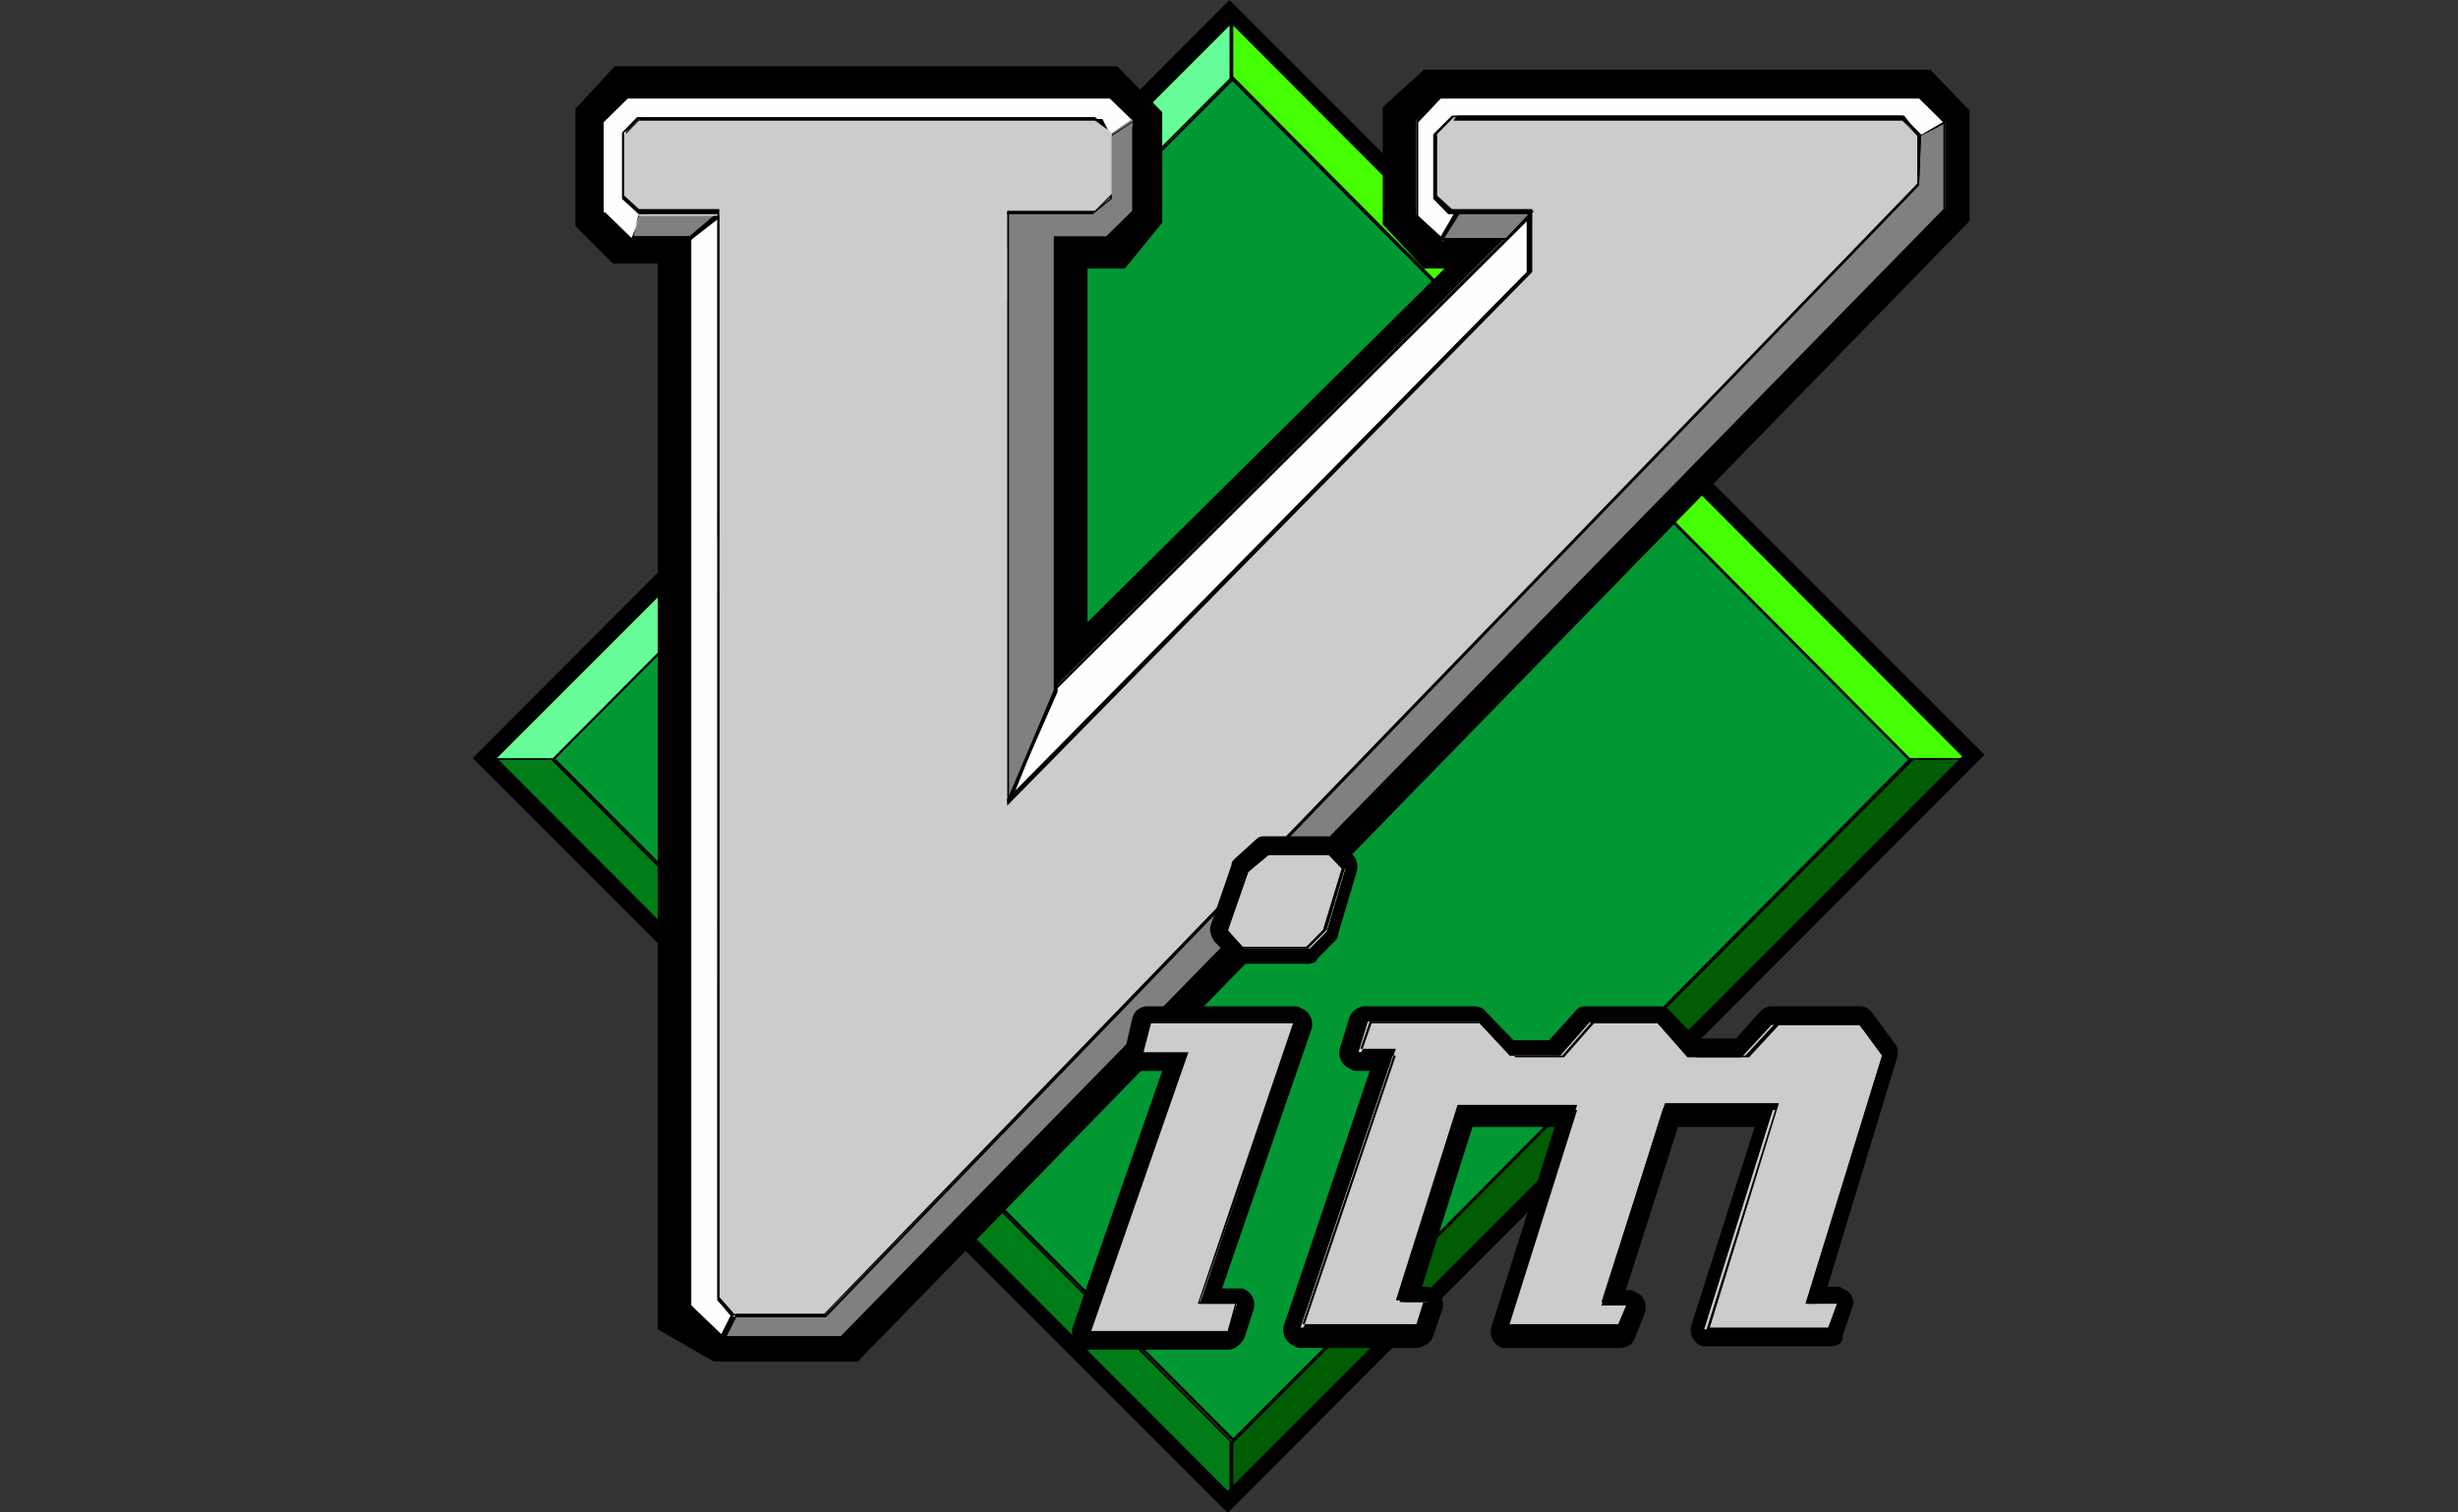 <?xml version="1.0" encoding="UTF-8" standalone="no"?>
<!DOCTYPE svg PUBLIC "-//W3C//DTD SVG 1.1//EN" "http://www.w3.org/Graphics/SVG/1.1/DTD/svg11.dtd">
<svg width="100%" height="100%" viewBox="0 0 208 128" version="1.1" xmlns="http://www.w3.org/2000/svg" xmlns:xlink="http://www.w3.org/1999/xlink" xml:space="preserve" xmlns:serif="http://www.serif.com/" style="fill-rule:evenodd;clip-rule:evenodd;stroke-linejoin:round;stroke-miterlimit:2;">
    <rect x="0" y="0" width="208" height="128" fill="#333333" stroke="none"/>
    <g transform="matrix(1.032,0,0,1.032,37.996,-1.034)">
        <path d="M64.461,7.136L8.529,63.173L64.308,119.071L120.393,63.034L64.461,7.136Z" style="fill:rgb(1,152,51);fill-rule:nonzero;"/>
        <path d="M64.308,119.211L8.376,63.174L8.529,63.035L64.614,6.858L120.546,62.895L120.393,63.034L64.308,119.211ZM8.682,63.174L64.308,118.933L120.24,63.035L64.614,7.276L8.682,63.174Z" style="fill-rule:nonzero;"/>
        <path d="M64.308,7.275L64.308,2.396L3.319,63.452L8.529,63.452L64.308,7.275Z" style="fill:rgb(102,254,152);fill-rule:nonzero;"/>
        <path d="M8.529,63.452L3.012,63.452L3.165,63.313L64.307,2.118L64.307,7.276L8.528,63.453L8.529,63.452ZM3.625,63.313L8.375,63.313L64.154,7.276L64.154,2.676L3.625,63.314L3.625,63.313Z" style="fill-rule:nonzero;"/>
        <path d="M64.154,7.275L64.154,2.396L125.143,63.452L119.933,63.452L64.154,7.275Z" style="fill:rgb(69,254,2);fill-rule:nonzero;"/>
        <path d="M125.297,63.452L119.78,63.452L64.001,7.415L64.001,2.257L64.154,2.396L125.296,63.452L125.297,63.452ZM119.934,63.313L124.684,63.313L64.308,2.675L64.308,7.275L119.934,63.312L119.934,63.313Z" style="fill-rule:nonzero;"/>
        <path d="M64.308,119.35L64.308,124.229L3.319,63.313L8.529,63.313L64.308,119.35Z" style="fill:rgb(1,125,23);fill-rule:nonzero;"/>
        <path d="M64.308,124.508L64.155,124.369L3.013,63.174L8.53,63.174L64.309,119.351L64.309,124.509L64.308,124.508ZM3.625,63.313L64.154,123.951L64.154,119.351L8.375,63.314L3.625,63.314L3.625,63.313Z" style="fill-rule:nonzero;"/>
        <path d="M33.507,112.659L21.708,112.659L17.111,110.01L17.111,22.608L13.433,22.608L10.368,19.541L10.368,9.923L13.586,6.438L54.807,6.438L58.485,10.202L58.485,19.263L55.42,23.027L52.355,23.027L52.355,52.022L81.624,23.027L79.938,23.027L76.567,19.403L76.567,9.785L79.938,6.718L121.466,6.718L124.684,10.064L124.684,19.125L33.507,112.66L33.507,112.659ZM22.934,108.198L31.669,108.198L120.394,17.172L120.394,11.736L119.781,11.039L81.625,11.039L81.012,11.597L81.012,17.452L81.931,18.428L92.504,18.428L47.912,62.477L47.912,18.428L53.429,18.428L54.195,17.592L54.195,12.016L53.122,10.901L15.578,10.901L14.812,11.737L14.812,17.731L15.272,18.289L21.708,18.289L21.708,107.363L22.934,108.199L22.934,108.198Z" style="fill-rule:nonzero;"/>
        <path d="M64.154,119.35L64.154,124.229L125.143,63.173L119.933,63.173L64.154,119.35Z" style="fill:rgb(0,93,4);fill-rule:nonzero;"/>
        <path d="M64.001,124.508L64.001,119.35L119.78,63.173L125.297,63.173L125.144,63.312L64.002,124.507L64.001,124.508ZM64.307,119.349L64.307,123.95L124.836,63.312L120.086,63.312L64.307,119.349Z" style="fill-rule:nonzero;"/>
        <path d="M63.848,125.065L1.94,63.173L64.002,1.002L125.91,62.894L63.848,125.065ZM3.932,63.173L63.848,123.253L124.071,63.034L64.155,2.954L3.932,63.173Z" style="fill-rule:nonzero;"/>
        <path d="M54.347,12.294L56.492,11.179L54.193,8.949L14.657,8.949L12.665,10.901L12.665,18.568L14.964,20.798L16.037,18.568L14.658,17.174L14.658,11.738L15.731,10.762L53.581,10.762L54.347,12.295L54.347,12.294Z" style="fill:rgb(254,254,254);fill-rule:nonzero;"/>
        <path d="M14.965,20.936L12.513,18.566L12.513,10.899L14.658,8.808L54.347,8.808L56.799,11.178L54.347,12.433L53.428,10.9L15.578,10.9L14.659,11.736L14.659,17.033L16.038,18.427L14.965,20.936ZM12.82,18.427L14.965,20.518L15.884,18.566L14.505,17.172L14.505,11.736L15.578,10.76L53.428,10.76L54.347,12.293L56.339,11.178L54.194,9.087L14.658,9.087L12.666,11.039L12.666,18.427L12.82,18.427Z" style="fill-rule:nonzero;"/>
        <path d="M30.748,108.895L23.239,108.895L22.013,107.64L22.013,18.566L15.577,18.566L14.198,17.311L14.198,11.875L15.424,10.62L52.968,10.62L54.347,11.735L54.347,17.032L52.815,18.565L45.766,18.565L45.766,66.517L88.366,23.304L88.366,18.565L81.93,18.565L80.704,17.31L80.704,12.013L82.236,10.48L119.167,10.48L120.699,12.013L120.699,16.195L30.748,108.894L30.748,108.895ZM23.393,108.756L30.748,108.756L120.393,16.057L120.393,12.014L119.014,10.62L82.39,10.62L81.011,12.014L81.011,17.032L82.237,18.147L88.826,18.147L88.826,23.305L45.766,67.076L45.766,18.287L52.968,18.287L54.347,16.893L54.347,11.735L53.121,10.759L15.577,10.759L14.351,11.874L14.351,17.032L15.577,18.147L22.166,18.147L22.166,107.361L23.392,108.755L23.393,108.756Z" style="fill-rule:nonzero;"/>
        <path d="M22.014,18.288L22.014,107.502L23.24,108.757L22.321,110.43L19.716,107.921L19.716,20.659L22.015,18.289L22.014,18.288Z" style="fill:rgb(254,254,254);fill-rule:nonzero;"/>
        <path d="M22.32,110.847L19.562,108.198L19.562,20.657L22.167,18.148L22.167,107.641L23.393,109.035L22.32,110.847ZM19.868,108.059L22.32,110.429L23.086,108.896L22.013,107.641L22.013,18.567L19.868,20.658L19.868,108.06L19.868,108.059Z" style="fill-rule:nonzero;"/>
        <path d="M15.731,18.288L15.118,20.379L19.868,20.379L22.473,18.288L15.73,18.288L15.731,18.288Z" style="fill:rgb(128,128,128);fill-rule:nonzero;"/>
        <path d="M19.868,20.657L14.964,20.657L15.73,18.287L22.932,18.287L19.867,20.657L19.868,20.657ZM15.118,20.378L19.715,20.378L22.014,18.426L15.578,18.426L15.118,20.378Z" style="fill-rule:nonzero;"/>
        <g>
            <path d="M81.47,20.797L82.543,18.567L81.011,17.173L81.011,12.434L82.697,10.622L119.168,10.622L120.547,12.434L122.539,11.04L120.547,8.949L81.318,8.949L79.326,10.901L79.326,18.568L81.471,20.798M49.597,57.459L45.766,66.659L88.826,23.446L88.826,18.288L49.597,57.458L49.597,57.459Z" style="fill:rgb(254,254,254);fill-rule:nonzero;"/>
            <path d="M45.919,66.937L45.766,66.798L49.597,57.458L88.979,18.148L88.979,23.584L45.919,66.936L45.919,66.937ZM49.75,57.597L46.226,66.379L88.826,23.584L88.826,18.705L49.75,57.597ZM81.47,20.796L81.317,20.657L79.325,18.705L79.325,10.899L81.317,8.808L120.699,8.808L122.844,11.178L120.699,12.711L119.32,10.759L82.696,10.759L81.01,12.432L81.01,17.171L82.542,18.565L81.469,20.795L81.47,20.796ZM79.478,18.705L81.47,20.517L82.389,18.565L80.857,17.171L80.857,12.292L82.696,10.48L119.32,10.48L120.699,12.292L122.538,11.037L120.546,9.085L81.317,9.085L79.478,11.037L79.478,18.705Z" style="fill-rule:nonzero;"/>
        </g>
        <g>
            <path d="M54.194,12.015L56.033,10.76L56.033,18.287L53.888,20.517L49.597,20.517L49.597,57.597L45.766,66.797L45.766,18.287L52.815,18.287L54.194,17.172L54.194,12.014L54.194,12.015Z" style="fill:rgb(128,128,128);fill-rule:nonzero;"/>
            <path d="M45.919,66.798L45.766,66.798L45.766,18.288L52.968,18.288L54.194,17.312L54.194,12.154L56.339,10.76L56.339,18.566L54.04,20.796L49.903,20.796L49.903,57.736L45.919,66.797L45.919,66.798ZM45.919,18.426L45.919,66.24L49.597,57.597L49.597,20.378L53.888,20.378L56.033,18.287L56.033,11.038L54.347,12.153L54.347,17.311L52.968,18.426L45.919,18.426Z" style="fill-rule:nonzero;"/>
        </g>
        <g>
            <path d="M82.39,10.621L81.011,12.015L81.011,17.173L82.237,18.428L88.673,18.428L88.673,23.446L45.766,66.798L45.766,18.427L52.815,18.427L54.347,17.033L54.347,11.875L52.968,10.899L15.578,10.899L14.352,12.154L14.352,17.451L15.578,18.706L22.167,18.706L22.167,107.78L23.393,109.035L30.748,109.035L120.546,16.336L120.546,12.293L119.167,10.899L82.39,10.899L82.39,10.621Z" style="fill:rgb(204,204,204);fill-rule:nonzero;"/>
            <path d="M30.748,108.895L23.239,108.895L22.013,107.64L22.013,18.566L15.577,18.566L14.198,17.311L14.198,11.875L15.424,10.62L52.968,10.62L54.347,11.735L54.347,17.032L52.815,18.565L45.766,18.565L45.766,66.517L88.366,23.304L88.366,18.565L81.93,18.565L80.704,17.31L80.704,12.013L82.236,10.48L119.167,10.48L120.699,12.013L120.699,16.195L30.748,108.894L30.748,108.895ZM23.393,108.756L30.748,108.756L120.393,16.057L120.393,12.014L119.014,10.62L82.39,10.62L81.011,12.014L81.011,17.032L82.237,18.147L88.826,18.147L88.826,23.305L45.766,67.076L45.766,18.287L52.968,18.287L54.347,16.893L54.347,11.735L53.121,10.759L15.577,10.759L14.351,11.874L14.351,17.032L15.577,18.147L22.166,18.147L22.166,107.361L23.392,108.755L23.393,108.756Z" style="fill-rule:nonzero;"/>
        </g>
        <g>
            <path d="M120.7,12.154L122.692,11.039L122.692,18.148L32.281,110.707L22.627,110.707L23.546,108.895L30.901,108.895L120.546,16.196L120.699,12.153L120.7,12.154Z" style="fill:rgb(128,128,128);fill-rule:nonzero;"/>
            <path d="M32.281,110.847L22.474,110.847L23.547,108.756L30.902,108.756L120.393,16.197L120.546,12.154L122.691,10.899L122.691,18.426L32.28,110.846L32.281,110.847ZM22.78,110.568L32.128,110.568L122.539,18.148L122.539,11.178L120.7,12.154L120.547,16.197L30.902,109.035L23.547,109.035L22.781,110.568L22.78,110.568Z" style="fill-rule:nonzero;"/>
        </g>
        <g>
            <path d="M88.673,18.427L86.681,20.518L81.471,20.518L82.697,18.427L88.673,18.427Z" style="fill:rgb(128,128,128);fill-rule:nonzero;"/>
            <path d="M86.681,20.657L81.164,20.657L82.543,18.287L88.979,18.287L86.68,20.657L86.681,20.657ZM81.624,20.518L86.681,20.518L88.52,18.566L82.85,18.566L81.624,20.518Z" style="fill-rule:nonzero;"/>
        </g>
        <g>
            <path d="M67.219,70.561C67.219,70.561 67.066,70.561 67.066,70.7L65.38,72.233L65.227,72.372L63.541,77.251C63.541,77.39 63.541,77.53 63.694,77.669L65.073,79.063C65.226,79.202 65.226,79.202 65.379,79.202L70.742,79.202C70.895,79.202 70.895,79.202 71.048,79.063L72.427,77.669L72.58,77.53L74.112,72.372C74.112,72.233 74.112,72.093 73.959,71.954L72.733,70.839C72.58,70.7 72.58,70.7 72.427,70.7L67.217,70.7L67.217,70.561L67.219,70.561ZM57.258,84.361C57.105,84.361 56.952,84.5 56.952,84.64L56.339,87.289C56.339,87.568 56.492,87.707 56.645,87.847L60.016,87.847L52.201,110.15C52.201,110.429 52.201,110.568 52.507,110.708L64,110.708C64.153,110.708 64.306,110.569 64.46,110.429L65.226,108.059C65.226,107.78 65.226,107.641 64.92,107.501L62.162,107.501L69.977,84.919C69.977,84.64 69.977,84.501 69.671,84.361L57.258,84.361ZM93.576,84.5C93.423,84.5 93.423,84.5 93.423,84.639L91.124,87.288L87.293,87.288L84.841,84.639C84.841,84.5 84.688,84.5 84.535,84.5L75.341,84.5C75.188,84.5 75.035,84.639 75.035,84.779L74.269,87.288C74.269,87.567 74.269,87.706 74.575,87.846L77.18,87.846L69.671,110.01C69.671,110.289 69.671,110.428 69.977,110.568L79.784,110.568C79.937,110.568 80.09,110.429 80.09,110.289L80.856,108.198C80.856,107.919 80.856,107.78 80.55,107.64L78.711,107.64L83.461,92.585L92.042,92.585L86.525,110.149C86.525,110.428 86.525,110.567 86.831,110.707L96.178,110.707C96.331,110.707 96.484,110.568 96.484,110.428L97.25,108.476C97.403,108.337 97.25,108.058 97.097,107.918L95.258,107.918L100.162,92.584L108.437,92.584L102.92,110.148C102.92,110.427 102.92,110.566 103.226,110.706L113.493,110.706C113.646,110.706 113.799,110.567 113.799,110.427L114.565,108.336C114.565,108.057 114.565,107.918 114.259,107.778L112.114,107.778L118.244,87.844L118.244,87.426L116.405,84.917C116.252,84.778 116.252,84.778 116.099,84.778L108.897,84.778C108.744,84.778 108.744,84.778 108.591,84.917L106.292,87.426L102.308,87.426L100.009,84.777C99.856,84.638 99.856,84.638 99.703,84.638L93.573,84.638L93.573,84.499L93.576,84.5Z" style="fill:rgb(204,204,204);fill-rule:nonzero;"/>
            <path d="M63.849,111.683L52.508,111.683C52.355,111.683 52.202,111.683 52.048,111.544C51.282,111.265 50.975,110.568 51.129,109.871L58.484,88.822L56.339,88.822C55.573,88.683 55.113,87.846 55.42,87.149L56.033,84.5C56.186,83.942 56.493,83.664 57.106,83.524L69.365,83.524C69.518,83.524 69.671,83.524 69.825,83.663C70.591,83.942 70.898,84.639 70.744,85.336L63.389,106.664L65.075,106.664C65.841,106.943 66.148,107.64 65.994,108.337L65.228,110.707C64.922,111.265 64.462,111.683 63.849,111.683ZM59.864,86.87L61.243,86.87L53.275,109.731L63.542,109.731L64.002,108.476L60.784,108.476L68.752,85.336L58.025,85.336L57.565,86.869L59.864,86.869L59.864,86.87ZM113.344,111.404L102.77,111.404C102.004,111.125 101.697,110.428 101.851,109.731L107.061,93.422L100.778,93.422L96.487,106.804L96.793,106.804C96.946,106.804 97.099,106.804 97.253,106.943C98.019,107.222 98.326,108.058 98.019,108.755L97.253,110.707C97.1,111.265 96.487,111.543 96.027,111.543L86.373,111.543C85.607,111.264 85.3,110.567 85.454,109.87L90.664,93.421L83.921,93.421L79.784,106.524L80.09,106.524C80.243,106.524 80.396,106.524 80.55,106.663C81.316,106.942 81.623,107.639 81.469,108.336L80.703,110.566C80.55,111.124 79.937,111.402 79.477,111.542L69.823,111.542C69.67,111.542 69.517,111.542 69.363,111.403C68.597,111.124 68.29,110.427 68.444,109.73L75.493,88.82L74.42,88.82C74.267,88.82 74.114,88.82 73.96,88.681C73.194,88.402 72.887,87.705 73.041,87.008L73.807,84.499C73.96,83.941 74.573,83.523 75.033,83.523L84.074,83.523C84.38,83.523 84.84,83.662 84.993,83.941L87.292,86.311L90.204,86.311L92.349,83.941C92.502,83.662 92.809,83.523 93.115,83.523L99.244,83.523C99.55,83.523 100.01,83.662 100.163,83.941L102.308,86.171L105.526,86.171L107.518,83.941C107.824,83.662 108.131,83.523 108.437,83.523L115.639,83.523C116.099,83.523 116.405,83.662 116.712,84.081L118.551,86.59C118.857,86.869 118.857,87.426 118.704,87.845L113.034,106.524L113.8,106.524C113.953,106.524 114.106,106.524 114.26,106.663C115.026,106.942 115.333,107.639 115.026,108.336L114.26,110.566C114.413,110.984 113.954,111.402 113.341,111.402L113.344,111.404ZM77.026,86.87L78.405,86.87L70.743,109.452L79.171,109.452L79.477,108.337L77.332,108.337L82.695,91.331L93.268,91.331L87.598,109.453L95.72,109.453L96.026,108.617L93.881,108.617L99.398,91.471L109.665,91.471L103.995,109.593L113.036,109.593L113.496,108.478L111.044,108.478L117.48,87.568L115.948,85.477L109.205,85.477L106.753,88.126L101.849,88.126L99.397,85.338L94.034,85.338L91.582,88.126L86.985,88.126L84.38,85.338L75.952,85.338L75.492,86.732L77.024,86.732L77.026,86.87ZM70.439,80.04L65.074,80.04C64.768,80.04 64.308,79.901 64.155,79.622L62.776,78.228C62.47,77.81 62.316,77.252 62.47,76.834L64.156,71.955C64.156,71.676 64.309,71.537 64.462,71.397L66.148,69.864C66.301,69.725 66.454,69.585 66.761,69.585L71.971,69.585C72.277,69.585 72.584,69.724 72.89,70.003L74.116,71.118C74.422,71.397 74.576,71.954 74.422,72.512L72.89,77.67C72.89,77.949 72.737,78.088 72.584,78.228L71.205,79.622C71.205,79.901 70.745,80.04 70.439,80.04ZM64.461,77.252L65.38,78.228L70.284,78.228L71.357,77.113L72.736,72.374L71.97,71.677L67.373,71.677L65.841,72.932L64.462,77.253L64.461,77.252Z" style="fill-rule:nonzero;"/>
        </g>
        <g>
            <path d="M67.219,70.98L65.533,72.513L63.847,77.392L65.226,78.786L70.589,78.786L71.968,77.392L73.5,72.234L72.274,71.119L67.217,71.119L67.219,70.98ZM57.412,84.78L56.799,87.429L60.477,87.429L52.509,110.29L63.849,110.29L64.615,107.92L61.55,107.92L69.518,84.78L57.412,84.78ZM93.576,84.78L91.124,87.568L86.987,87.568L84.382,84.78L75.341,84.78L74.575,87.289L77.487,87.289L69.825,109.871L79.479,109.871L80.245,107.78L77.946,107.78L83.003,92.028L92.504,92.028L86.834,110.01L96.028,110.01L96.794,108.058L94.495,108.058L99.552,91.888L108.593,91.888L102.923,110.01L113.037,110.01L113.803,107.919L111.198,107.919L117.481,87.567L115.642,85.058L108.44,85.058L105.988,87.707L101.544,87.707L99.092,84.919L93.575,84.919L93.576,84.78Z" style="fill:rgb(204,204,204);fill-rule:nonzero;"/>
            <path d="M64.001,110.429L52.355,110.429L60.323,87.568L56.645,87.568L57.411,84.641L69.67,84.641L61.548,107.781L64.613,107.781L64,110.43L64.001,110.429ZM52.661,110.15L63.847,110.15L64.46,107.92L61.395,107.92L69.21,84.92L57.564,84.92L56.951,87.29L60.629,87.29L52.661,110.151L52.661,110.15ZM113.497,110.15L103.077,110.15L108.747,92.028L99.859,92.028L94.802,107.919L97.101,107.919L96.182,110.149L86.681,110.149L92.351,92.167L83.157,92.167L78.253,107.779L80.552,107.779L79.786,110.149L69.979,110.149L77.641,87.567L74.729,87.567L75.648,84.918L84.842,84.918L87.447,87.706L91.431,87.706L93.883,84.918L99.859,84.918L102.311,87.706L106.602,87.706L109.054,85.057L116.409,85.057L118.401,87.706L112.118,107.919L114.723,107.919L113.497,110.149L113.497,110.15ZM103.383,109.871L113.344,109.871L114.11,107.919L111.505,107.919L117.788,87.428L115.949,84.919L108.747,84.919L106.295,87.568L101.851,87.568L99.399,84.78L93.729,84.78L91.277,87.568L86.986,87.568L84.381,84.78L75.493,84.78L74.727,87.01L77.639,87.01L69.977,109.592L79.325,109.592L79.938,107.64L77.639,107.64L82.696,91.609L92.503,91.609L86.833,109.591L95.874,109.591L96.64,107.779L94.495,107.779L99.705,91.47L109.053,91.47L103.383,109.87L103.383,109.871ZM70.437,78.786L64.92,78.786L63.541,77.392L65.38,72.374L67.219,70.841L72.276,70.841L73.502,72.096L71.97,77.254L70.438,78.787L70.437,78.786ZM65.072,78.647L70.284,78.647L71.663,77.253L73.195,72.235L72.122,71.12L67.218,71.12L65.532,72.514L63.846,77.253L65.072,78.647Z" style="fill-rule:nonzero;"/>
        </g>
    </g>
</svg>

